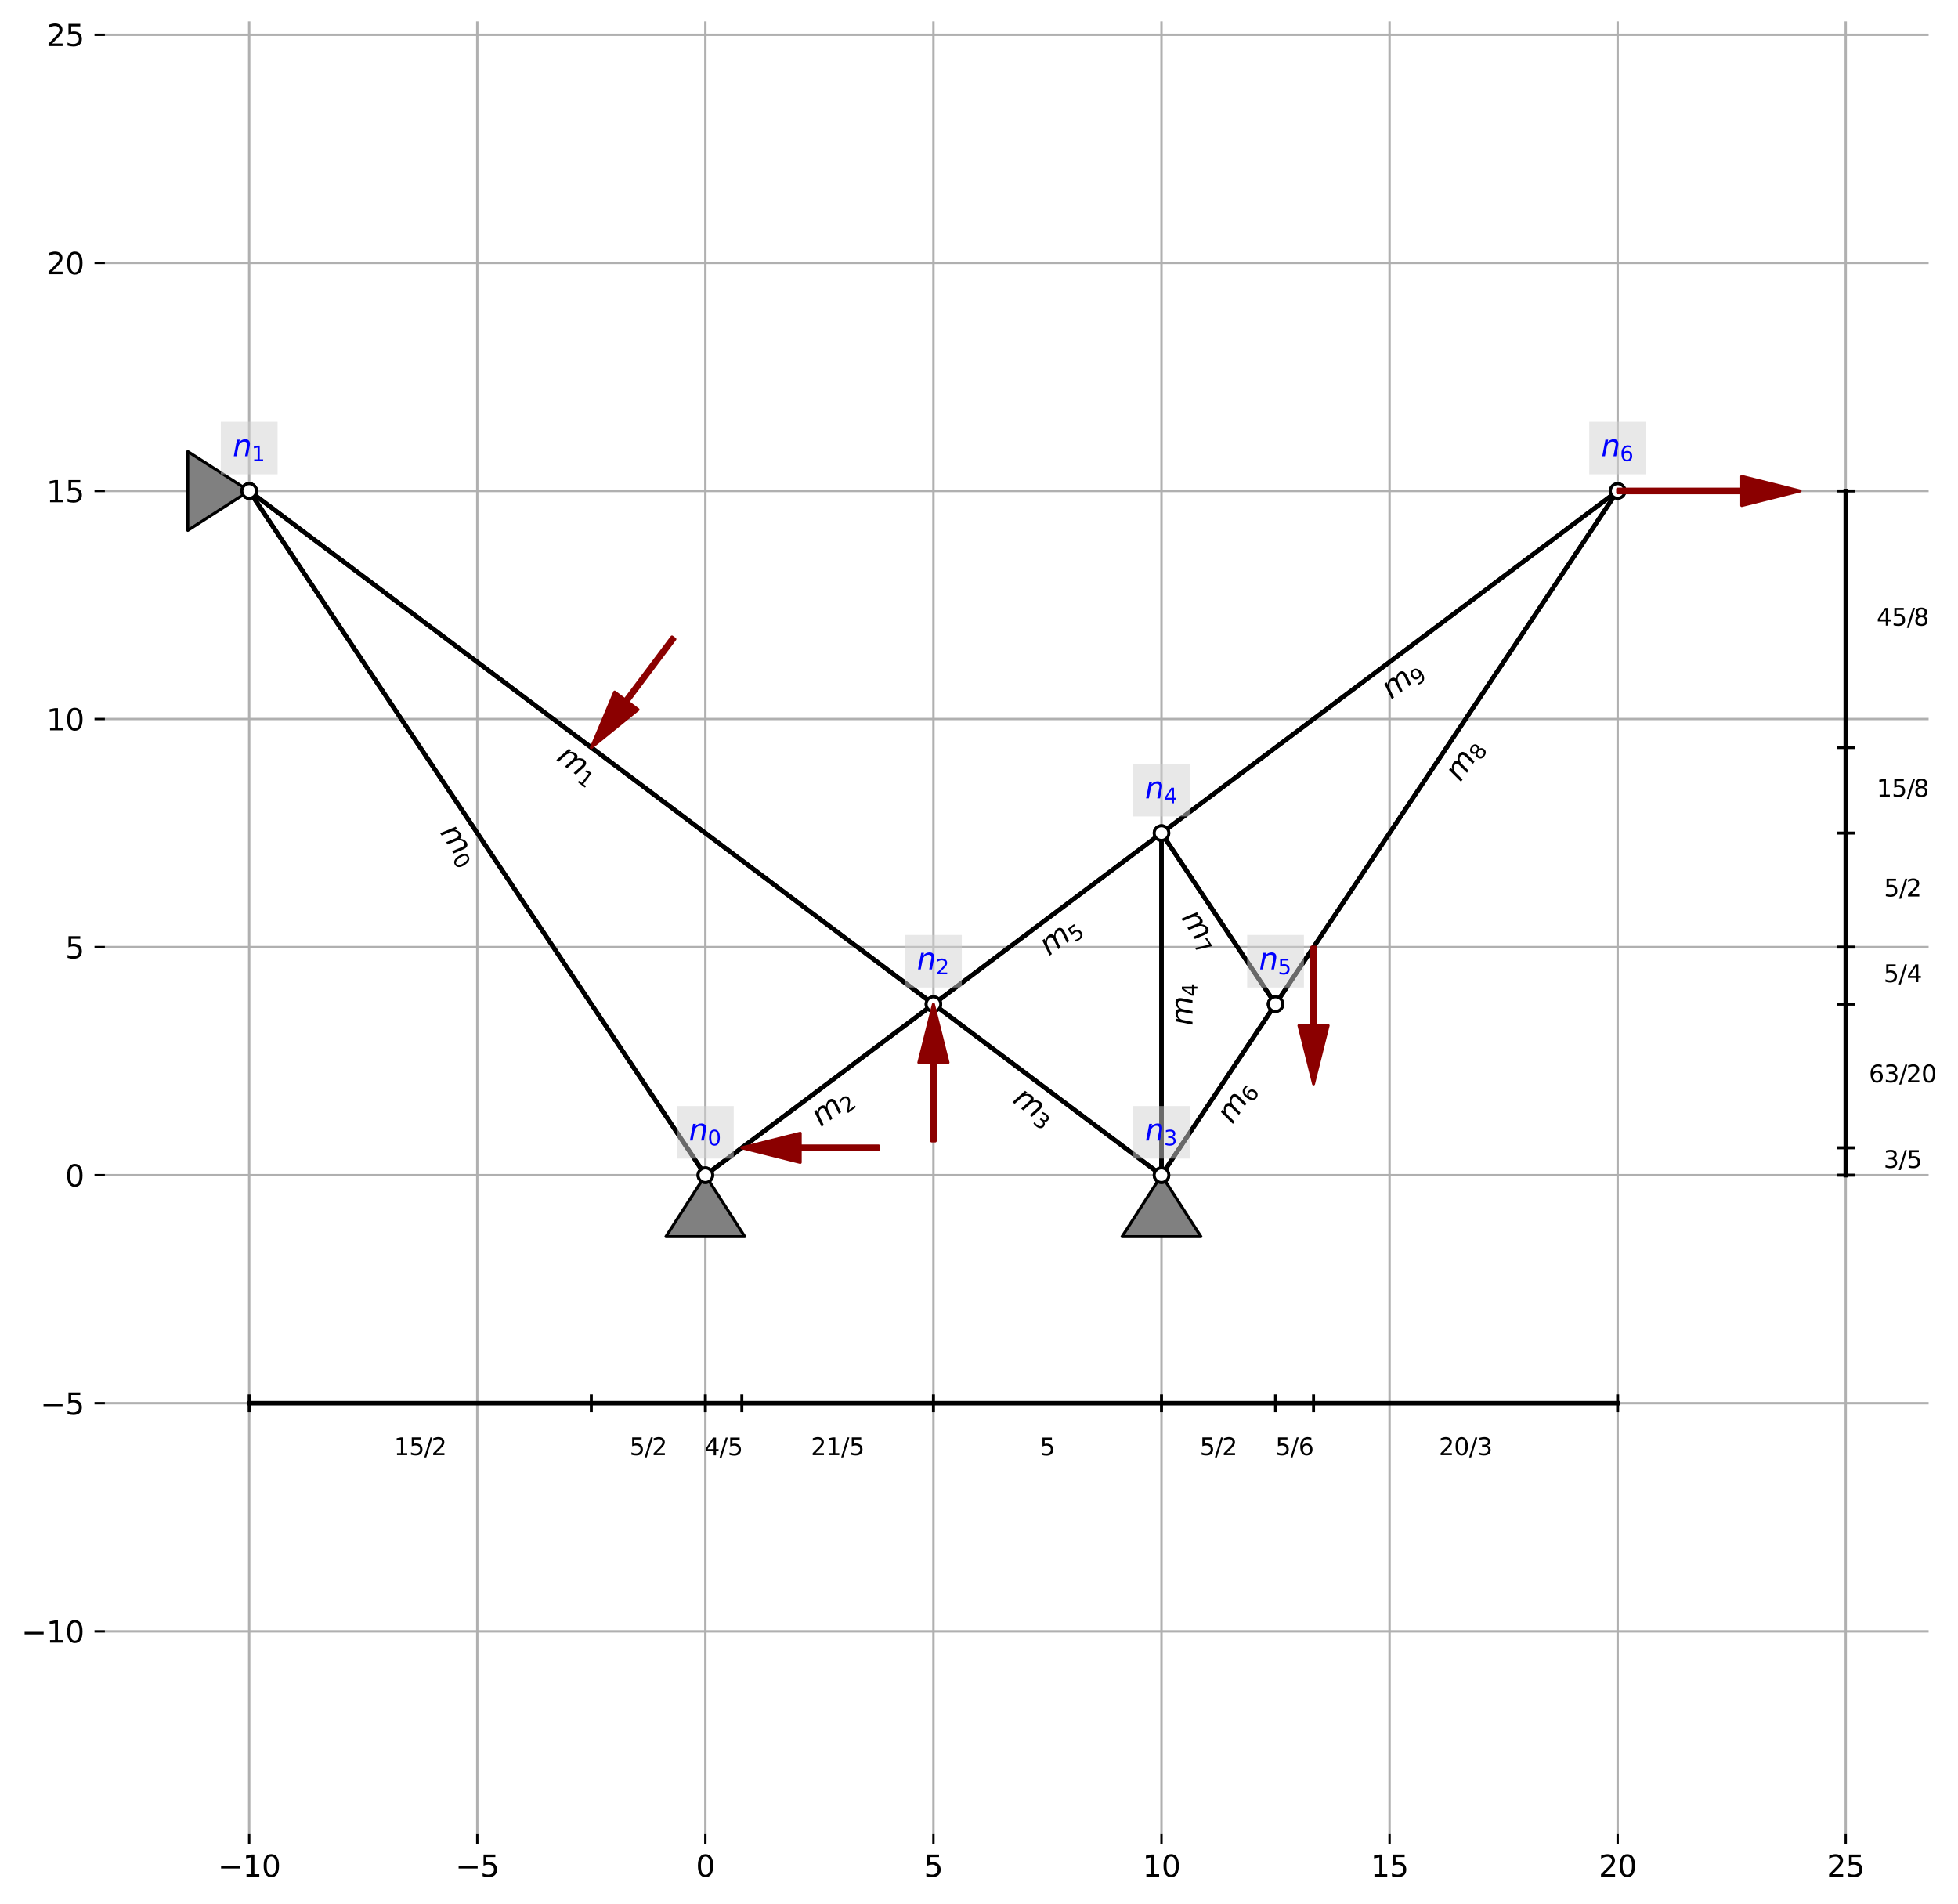 <?xml version="1.0" encoding="utf-8" standalone="no"?>
<!DOCTYPE svg PUBLIC "-//W3C//DTD SVG 1.1//EN"
  "http://www.w3.org/Graphics/SVG/1.1/DTD/svg11.dtd">
<svg xmlns:xlink="http://www.w3.org/1999/xlink" width="658.995pt" height="640.918pt" viewBox="0 0 658.995 640.918" xmlns="http://www.w3.org/2000/svg" version="1.1">
 <defs>
  <style type="text/css">*{stroke-linejoin: round; stroke-linecap: butt}</style>
 </defs>
 <g id="figure_1">
  <g id="patch_1">
   <path d="M 0 640.918 
L 658.995 640.918 
L 658.995 0 
L 0 0 
z
" style="fill: #ffffff"/>
  </g>
  <g id="axes_1">
   <g id="patch_2">
    <path d="M 35.305 617.04 
L 649.105 617.04 
L 649.105 7.2 
L 35.305 7.2 
z
" style="fill: #ffffff"/>
   </g>
   <g id="matplotlib.axis_1">
    <g id="xtick_1">
     <g id="line2d_1">
      <path d="M 83.874 617.04 
L 83.874 7.2 
" clip-path="url(#p351e987654)" style="fill: none; stroke: #b0b0b0; stroke-width: 0.8; stroke-linecap: square"/>
     </g>
     <g id="line2d_2">
      <defs>
       <path id="mb138970a0c" d="M 0 0 
L 0 3.5 
" style="stroke: #000000; stroke-width: 0.8"/>
      </defs>
      <g>
       <use xlink:href="#mb138970a0c" x="83.874" y="617.04" style="stroke: #000000; stroke-width: 0.8"/>
      </g>
     </g>
     <g id="text_1">
      <!-- −10 -->
      <g transform="translate(73.322 631.638) scale(0.1 -0.1)">
       <defs>
        <path id="DejaVuSans-2212" d="M 678 2272 
L 4684 2272 
L 4684 1741 
L 678 1741 
L 678 2272 
z
" transform="scale(0.016)"/>
        <path id="DejaVuSans-31" d="M 794 531 
L 1825 531 
L 1825 4091 
L 703 3866 
L 703 4441 
L 1819 4666 
L 2450 4666 
L 2450 531 
L 3481 531 
L 3481 0 
L 794 0 
L 794 531 
z
" transform="scale(0.016)"/>
        <path id="DejaVuSans-30" d="M 2034 4250 
Q 1547 4250 1301 3770 
Q 1056 3291 1056 2328 
Q 1056 1369 1301 889 
Q 1547 409 2034 409 
Q 2525 409 2770 889 
Q 3016 1369 3016 2328 
Q 3016 3291 2770 3770 
Q 2525 4250 2034 4250 
z
M 2034 4750 
Q 2819 4750 3233 4129 
Q 3647 3509 3647 2328 
Q 3647 1150 3233 529 
Q 2819 -91 2034 -91 
Q 1250 -91 836 529 
Q 422 1150 422 2328 
Q 422 3509 836 4129 
Q 1250 4750 2034 4750 
z
" transform="scale(0.016)"/>
       </defs>
       <use xlink:href="#DejaVuSans-2212"/>
       <use xlink:href="#DejaVuSans-31" x="83.789"/>
       <use xlink:href="#DejaVuSans-30" x="147.412"/>
      </g>
     </g>
    </g>
    <g id="xtick_2">
     <g id="line2d_3">
      <path d="M 160.636 617.04 
L 160.636 7.2 
" clip-path="url(#p351e987654)" style="fill: none; stroke: #b0b0b0; stroke-width: 0.8; stroke-linecap: square"/>
     </g>
     <g id="line2d_4">
      <g>
       <use xlink:href="#mb138970a0c" x="160.636" y="617.04" style="stroke: #000000; stroke-width: 0.8"/>
      </g>
     </g>
     <g id="text_2">
      <!-- −5 -->
      <g transform="translate(153.265 631.638) scale(0.1 -0.1)">
       <defs>
        <path id="DejaVuSans-35" d="M 691 4666 
L 3169 4666 
L 3169 4134 
L 1269 4134 
L 1269 2991 
Q 1406 3038 1543 3061 
Q 1681 3084 1819 3084 
Q 2600 3084 3056 2656 
Q 3513 2228 3513 1497 
Q 3513 744 3044 326 
Q 2575 -91 1722 -91 
Q 1428 -91 1123 -41 
Q 819 9 494 109 
L 494 744 
Q 775 591 1075 516 
Q 1375 441 1709 441 
Q 2250 441 2565 725 
Q 2881 1009 2881 1497 
Q 2881 1984 2565 2268 
Q 2250 2553 1709 2553 
Q 1456 2553 1204 2497 
Q 953 2441 691 2322 
L 691 4666 
z
" transform="scale(0.016)"/>
       </defs>
       <use xlink:href="#DejaVuSans-2212"/>
       <use xlink:href="#DejaVuSans-35" x="83.789"/>
      </g>
     </g>
    </g>
    <g id="xtick_3">
     <g id="line2d_5">
      <path d="M 237.397 617.04 
L 237.397 7.2 
" clip-path="url(#p351e987654)" style="fill: none; stroke: #b0b0b0; stroke-width: 0.8; stroke-linecap: square"/>
     </g>
     <g id="line2d_6">
      <g>
       <use xlink:href="#mb138970a0c" x="237.397" y="617.04" style="stroke: #000000; stroke-width: 0.8"/>
      </g>
     </g>
     <g id="text_3">
      <!-- 0 -->
      <g transform="translate(234.216 631.638) scale(0.1 -0.1)">
       <use xlink:href="#DejaVuSans-30"/>
      </g>
     </g>
    </g>
    <g id="xtick_4">
     <g id="line2d_7">
      <path d="M 314.159 617.04 
L 314.159 7.2 
" clip-path="url(#p351e987654)" style="fill: none; stroke: #b0b0b0; stroke-width: 0.8; stroke-linecap: square"/>
     </g>
     <g id="line2d_8">
      <g>
       <use xlink:href="#mb138970a0c" x="314.159" y="617.04" style="stroke: #000000; stroke-width: 0.8"/>
      </g>
     </g>
     <g id="text_4">
      <!-- 5 -->
      <g transform="translate(310.978 631.638) scale(0.1 -0.1)">
       <use xlink:href="#DejaVuSans-35"/>
      </g>
     </g>
    </g>
    <g id="xtick_5">
     <g id="line2d_9">
      <path d="M 390.92 617.04 
L 390.92 7.2 
" clip-path="url(#p351e987654)" style="fill: none; stroke: #b0b0b0; stroke-width: 0.8; stroke-linecap: square"/>
     </g>
     <g id="line2d_10">
      <g>
       <use xlink:href="#mb138970a0c" x="390.92" y="617.04" style="stroke: #000000; stroke-width: 0.8"/>
      </g>
     </g>
     <g id="text_5">
      <!-- 10 -->
      <g transform="translate(384.558 631.638) scale(0.1 -0.1)">
       <use xlink:href="#DejaVuSans-31"/>
       <use xlink:href="#DejaVuSans-30" x="63.623"/>
      </g>
     </g>
    </g>
    <g id="xtick_6">
     <g id="line2d_11">
      <path d="M 467.682 617.04 
L 467.682 7.2 
" clip-path="url(#p351e987654)" style="fill: none; stroke: #b0b0b0; stroke-width: 0.8; stroke-linecap: square"/>
     </g>
     <g id="line2d_12">
      <g>
       <use xlink:href="#mb138970a0c" x="467.682" y="617.04" style="stroke: #000000; stroke-width: 0.8"/>
      </g>
     </g>
     <g id="text_6">
      <!-- 15 -->
      <g transform="translate(461.319 631.638) scale(0.1 -0.1)">
       <use xlink:href="#DejaVuSans-31"/>
       <use xlink:href="#DejaVuSans-35" x="63.623"/>
      </g>
     </g>
    </g>
    <g id="xtick_7">
     <g id="line2d_13">
      <path d="M 544.443 617.04 
L 544.443 7.2 
" clip-path="url(#p351e987654)" style="fill: none; stroke: #b0b0b0; stroke-width: 0.8; stroke-linecap: square"/>
     </g>
     <g id="line2d_14">
      <g>
       <use xlink:href="#mb138970a0c" x="544.443" y="617.04" style="stroke: #000000; stroke-width: 0.8"/>
      </g>
     </g>
     <g id="text_7">
      <!-- 20 -->
      <g transform="translate(538.081 631.638) scale(0.1 -0.1)">
       <defs>
        <path id="DejaVuSans-32" d="M 1228 531 
L 3431 531 
L 3431 0 
L 469 0 
L 469 531 
Q 828 903 1448 1529 
Q 2069 2156 2228 2338 
Q 2531 2678 2651 2914 
Q 2772 3150 2772 3378 
Q 2772 3750 2511 3984 
Q 2250 4219 1831 4219 
Q 1534 4219 1204 4116 
Q 875 4013 500 3803 
L 500 4441 
Q 881 4594 1212 4672 
Q 1544 4750 1819 4750 
Q 2544 4750 2975 4387 
Q 3406 4025 3406 3419 
Q 3406 3131 3298 2873 
Q 3191 2616 2906 2266 
Q 2828 2175 2409 1742 
Q 1991 1309 1228 531 
z
" transform="scale(0.016)"/>
       </defs>
       <use xlink:href="#DejaVuSans-32"/>
       <use xlink:href="#DejaVuSans-30" x="63.623"/>
      </g>
     </g>
    </g>
    <g id="xtick_8">
     <g id="line2d_15">
      <path d="M 621.205 617.04 
L 621.205 7.2 
" clip-path="url(#p351e987654)" style="fill: none; stroke: #b0b0b0; stroke-width: 0.8; stroke-linecap: square"/>
     </g>
     <g id="line2d_16">
      <g>
       <use xlink:href="#mb138970a0c" x="621.205" y="617.04" style="stroke: #000000; stroke-width: 0.8"/>
      </g>
     </g>
     <g id="text_8">
      <!-- 25 -->
      <g transform="translate(614.842 631.638) scale(0.1 -0.1)">
       <use xlink:href="#DejaVuSans-32"/>
       <use xlink:href="#DejaVuSans-35" x="63.623"/>
      </g>
     </g>
    </g>
   </g>
   <g id="matplotlib.axis_2">
    <g id="ytick_1">
     <g id="line2d_17">
      <path d="M 35.305 549.04 
L 649.105 549.04 
" clip-path="url(#p351e987654)" style="fill: none; stroke: #b0b0b0; stroke-width: 0.8; stroke-linecap: square"/>
     </g>
     <g id="line2d_18">
      <defs>
       <path id="m7ab956b15b" d="M 0 0 
L -3.5 0 
" style="stroke: #000000; stroke-width: 0.8"/>
      </defs>
      <g>
       <use xlink:href="#m7ab956b15b" x="35.305" y="549.04" style="stroke: #000000; stroke-width: 0.8"/>
      </g>
     </g>
     <g id="text_9">
      <!-- −10 -->
      <g transform="translate(7.2 552.84) scale(0.1 -0.1)">
       <use xlink:href="#DejaVuSans-2212"/>
       <use xlink:href="#DejaVuSans-31" x="83.789"/>
       <use xlink:href="#DejaVuSans-30" x="147.412"/>
      </g>
     </g>
    </g>
    <g id="ytick_2">
     <g id="line2d_19">
      <path d="M 35.305 472.279 
L 649.105 472.279 
" clip-path="url(#p351e987654)" style="fill: none; stroke: #b0b0b0; stroke-width: 0.8; stroke-linecap: square"/>
     </g>
     <g id="line2d_20">
      <g>
       <use xlink:href="#m7ab956b15b" x="35.305" y="472.279" style="stroke: #000000; stroke-width: 0.8"/>
      </g>
     </g>
     <g id="text_10">
      <!-- −5 -->
      <g transform="translate(13.562 476.078) scale(0.1 -0.1)">
       <use xlink:href="#DejaVuSans-2212"/>
       <use xlink:href="#DejaVuSans-35" x="83.789"/>
      </g>
     </g>
    </g>
    <g id="ytick_3">
     <g id="line2d_21">
      <path d="M 35.305 395.517 
L 649.105 395.517 
" clip-path="url(#p351e987654)" style="fill: none; stroke: #b0b0b0; stroke-width: 0.8; stroke-linecap: square"/>
     </g>
     <g id="line2d_22">
      <g>
       <use xlink:href="#m7ab956b15b" x="35.305" y="395.517" style="stroke: #000000; stroke-width: 0.8"/>
      </g>
     </g>
     <g id="text_11">
      <!-- 0 -->
      <g transform="translate(21.942 399.317) scale(0.1 -0.1)">
       <use xlink:href="#DejaVuSans-30"/>
      </g>
     </g>
    </g>
    <g id="ytick_4">
     <g id="line2d_23">
      <path d="M 35.305 318.756 
L 649.105 318.756 
" clip-path="url(#p351e987654)" style="fill: none; stroke: #b0b0b0; stroke-width: 0.8; stroke-linecap: square"/>
     </g>
     <g id="line2d_24">
      <g>
       <use xlink:href="#m7ab956b15b" x="35.305" y="318.756" style="stroke: #000000; stroke-width: 0.8"/>
      </g>
     </g>
     <g id="text_12">
      <!-- 5 -->
      <g transform="translate(21.942 322.555) scale(0.1 -0.1)">
       <use xlink:href="#DejaVuSans-35"/>
      </g>
     </g>
    </g>
    <g id="ytick_5">
     <g id="line2d_25">
      <path d="M 35.305 241.994 
L 649.105 241.994 
" clip-path="url(#p351e987654)" style="fill: none; stroke: #b0b0b0; stroke-width: 0.8; stroke-linecap: square"/>
     </g>
     <g id="line2d_26">
      <g>
       <use xlink:href="#m7ab956b15b" x="35.305" y="241.994" style="stroke: #000000; stroke-width: 0.8"/>
      </g>
     </g>
     <g id="text_13">
      <!-- 10 -->
      <g transform="translate(15.58 245.794) scale(0.1 -0.1)">
       <use xlink:href="#DejaVuSans-31"/>
       <use xlink:href="#DejaVuSans-30" x="63.623"/>
      </g>
     </g>
    </g>
    <g id="ytick_6">
     <g id="line2d_27">
      <path d="M 35.305 165.233 
L 649.105 165.233 
" clip-path="url(#p351e987654)" style="fill: none; stroke: #b0b0b0; stroke-width: 0.8; stroke-linecap: square"/>
     </g>
     <g id="line2d_28">
      <g>
       <use xlink:href="#m7ab956b15b" x="35.305" y="165.233" style="stroke: #000000; stroke-width: 0.8"/>
      </g>
     </g>
     <g id="text_14">
      <!-- 15 -->
      <g transform="translate(15.58 169.032) scale(0.1 -0.1)">
       <use xlink:href="#DejaVuSans-31"/>
       <use xlink:href="#DejaVuSans-35" x="63.623"/>
      </g>
     </g>
    </g>
    <g id="ytick_7">
     <g id="line2d_29">
      <path d="M 35.305 88.471 
L 649.105 88.471 
" clip-path="url(#p351e987654)" style="fill: none; stroke: #b0b0b0; stroke-width: 0.8; stroke-linecap: square"/>
     </g>
     <g id="line2d_30">
      <g>
       <use xlink:href="#m7ab956b15b" x="35.305" y="88.471" style="stroke: #000000; stroke-width: 0.8"/>
      </g>
     </g>
     <g id="text_15">
      <!-- 20 -->
      <g transform="translate(15.58 92.271) scale(0.1 -0.1)">
       <use xlink:href="#DejaVuSans-32"/>
       <use xlink:href="#DejaVuSans-30" x="63.623"/>
      </g>
     </g>
    </g>
    <g id="ytick_8">
     <g id="line2d_31">
      <path d="M 35.305 11.71 
L 649.105 11.71 
" clip-path="url(#p351e987654)" style="fill: none; stroke: #b0b0b0; stroke-width: 0.8; stroke-linecap: square"/>
     </g>
     <g id="line2d_32">
      <g>
       <use xlink:href="#m7ab956b15b" x="35.305" y="11.71" style="stroke: #000000; stroke-width: 0.8"/>
      </g>
     </g>
     <g id="text_16">
      <!-- 25 -->
      <g transform="translate(15.58 15.509) scale(0.1 -0.1)">
       <use xlink:href="#DejaVuSans-32"/>
       <use xlink:href="#DejaVuSans-35" x="63.623"/>
      </g>
     </g>
    </g>
   </g>
   <g id="line2d_33">
    <path d="M 237.397 395.517 
L 83.874 165.233 
" clip-path="url(#p351e987654)" style="fill: none; stroke: #000000; stroke-width: 1.5; stroke-linecap: square"/>
   </g>
   <g id="line2d_34">
    <path d="M 83.874 165.233 
L 314.159 337.946 
" clip-path="url(#p351e987654)" style="fill: none; stroke: #000000; stroke-width: 1.5; stroke-linecap: square"/>
   </g>
   <g id="line2d_35">
    <path d="M 237.397 395.517 
L 314.159 337.946 
" clip-path="url(#p351e987654)" style="fill: none; stroke: #000000; stroke-width: 1.5; stroke-linecap: square"/>
   </g>
   <g id="line2d_36">
    <path d="M 390.92 395.517 
L 314.159 337.946 
" clip-path="url(#p351e987654)" style="fill: none; stroke: #000000; stroke-width: 1.5; stroke-linecap: square"/>
   </g>
   <g id="line2d_37">
    <path d="M 390.92 395.517 
L 390.92 280.375 
" clip-path="url(#p351e987654)" style="fill: none; stroke: #000000; stroke-width: 1.5; stroke-linecap: square"/>
   </g>
   <g id="line2d_38">
    <path d="M 390.92 280.375 
L 314.159 337.946 
" clip-path="url(#p351e987654)" style="fill: none; stroke: #000000; stroke-width: 1.5; stroke-linecap: square"/>
   </g>
   <g id="line2d_39">
    <path d="M 390.92 395.517 
L 429.301 337.946 
" clip-path="url(#p351e987654)" style="fill: none; stroke: #000000; stroke-width: 1.5; stroke-linecap: square"/>
   </g>
   <g id="line2d_40">
    <path d="M 429.301 337.946 
L 390.92 280.375 
" clip-path="url(#p351e987654)" style="fill: none; stroke: #000000; stroke-width: 1.5; stroke-linecap: square"/>
   </g>
   <g id="line2d_41">
    <path d="M 429.301 337.946 
L 544.443 165.233 
" clip-path="url(#p351e987654)" style="fill: none; stroke: #000000; stroke-width: 1.5; stroke-linecap: square"/>
   </g>
   <g id="line2d_42">
    <path d="M 544.443 165.233 
L 390.92 280.375 
" clip-path="url(#p351e987654)" style="fill: none; stroke: #000000; stroke-width: 1.5; stroke-linecap: square"/>
   </g>
   <g id="line2d_43">
    <path d="M 237.397 395.517 
L 83.874 165.233 
" clip-path="url(#p351e987654)" style="fill: none; stroke: #000000; stroke-width: 1.5; stroke-linecap: square"/>
   </g>
   <g id="line2d_44">
    <path d="M 83.874 165.233 
L 314.159 337.946 
" clip-path="url(#p351e987654)" style="fill: none; stroke: #000000; stroke-width: 1.5; stroke-linecap: square"/>
   </g>
   <g id="line2d_45">
    <path d="M 237.397 395.517 
L 314.159 337.946 
" clip-path="url(#p351e987654)" style="fill: none; stroke: #000000; stroke-width: 1.5; stroke-linecap: square"/>
   </g>
   <g id="line2d_46">
    <path d="M 390.92 395.517 
L 314.159 337.946 
" clip-path="url(#p351e987654)" style="fill: none; stroke: #000000; stroke-width: 1.5; stroke-linecap: square"/>
   </g>
   <g id="line2d_47">
    <path d="M 390.92 395.517 
L 390.92 280.375 
" clip-path="url(#p351e987654)" style="fill: none; stroke: #000000; stroke-width: 1.5; stroke-linecap: square"/>
   </g>
   <g id="line2d_48">
    <path d="M 390.92 280.375 
L 314.159 337.946 
" clip-path="url(#p351e987654)" style="fill: none; stroke: #000000; stroke-width: 1.5; stroke-linecap: square"/>
   </g>
   <g id="line2d_49">
    <path d="M 390.92 395.517 
L 429.301 337.946 
" clip-path="url(#p351e987654)" style="fill: none; stroke: #000000; stroke-width: 1.5; stroke-linecap: square"/>
   </g>
   <g id="line2d_50">
    <path d="M 429.301 337.946 
L 390.92 280.375 
" clip-path="url(#p351e987654)" style="fill: none; stroke: #000000; stroke-width: 1.5; stroke-linecap: square"/>
   </g>
   <g id="line2d_51">
    <path d="M 429.301 337.946 
L 544.443 165.233 
" clip-path="url(#p351e987654)" style="fill: none; stroke: #000000; stroke-width: 1.5; stroke-linecap: square"/>
   </g>
   <g id="line2d_52">
    <path d="M 544.443 165.233 
L 390.92 280.375 
" clip-path="url(#p351e987654)" style="fill: none; stroke: #000000; stroke-width: 1.5; stroke-linecap: square"/>
   </g>
   <g id="line2d_53">
    <path d="M 83.874 472.279 
L 199.017 472.279 
L 237.397 472.279 
L 249.679 472.279 
L 314.159 472.279 
L 390.92 472.279 
L 429.301 472.279 
L 442.095 472.279 
L 544.443 472.279 
" clip-path="url(#p351e987654)" style="fill: none; stroke: #000000; stroke-width: 1.5; stroke-linecap: square"/>
    <defs>
     <path id="m895815f4cd" d="M 0 3 
L 0 -3 
" style="stroke: #000000"/>
    </defs>
    <g clip-path="url(#p351e987654)">
     <use xlink:href="#m895815f4cd" x="83.874" y="472.279" style="stroke: #000000"/>
     <use xlink:href="#m895815f4cd" x="199.017" y="472.279" style="stroke: #000000"/>
     <use xlink:href="#m895815f4cd" x="237.397" y="472.279" style="stroke: #000000"/>
     <use xlink:href="#m895815f4cd" x="249.679" y="472.279" style="stroke: #000000"/>
     <use xlink:href="#m895815f4cd" x="314.159" y="472.279" style="stroke: #000000"/>
     <use xlink:href="#m895815f4cd" x="390.92" y="472.279" style="stroke: #000000"/>
     <use xlink:href="#m895815f4cd" x="429.301" y="472.279" style="stroke: #000000"/>
     <use xlink:href="#m895815f4cd" x="442.095" y="472.279" style="stroke: #000000"/>
     <use xlink:href="#m895815f4cd" x="544.443" y="472.279" style="stroke: #000000"/>
    </g>
   </g>
   <g id="line2d_54">
    <path d="M 621.205 395.517 
L 621.205 386.306 
L 621.205 337.946 
L 621.205 318.756 
L 621.205 280.375 
L 621.205 251.59 
L 621.205 165.233 
" clip-path="url(#p351e987654)" style="fill: none; stroke: #000000; stroke-width: 1.5; stroke-linecap: square"/>
    <defs>
     <path id="m72a07ce303" d="M 3 0 
L -3 -0 
" style="stroke: #000000"/>
    </defs>
    <g clip-path="url(#p351e987654)">
     <use xlink:href="#m72a07ce303" x="621.205" y="395.517" style="stroke: #000000"/>
     <use xlink:href="#m72a07ce303" x="621.205" y="386.306" style="stroke: #000000"/>
     <use xlink:href="#m72a07ce303" x="621.205" y="337.946" style="stroke: #000000"/>
     <use xlink:href="#m72a07ce303" x="621.205" y="318.756" style="stroke: #000000"/>
     <use xlink:href="#m72a07ce303" x="621.205" y="280.375" style="stroke: #000000"/>
     <use xlink:href="#m72a07ce303" x="621.205" y="251.59" style="stroke: #000000"/>
     <use xlink:href="#m72a07ce303" x="621.205" y="165.233" style="stroke: #000000"/>
    </g>
   </g>
   <g id="text_17">
    <!-- $m_0$ -->
    <g transform="translate(147.931 280.131) rotate(-303.69) scale(0.1 -0.1)">
     <defs>
      <path id="DejaVuSans-Oblique-6d" d="M 5747 2113 
L 5338 0 
L 4763 0 
L 5166 2094 
Q 5191 2228 5203 2325 
Q 5216 2422 5216 2491 
Q 5216 2772 5059 2928 
Q 4903 3084 4622 3084 
Q 4203 3084 3875 2770 
Q 3547 2456 3450 1953 
L 3066 0 
L 2491 0 
L 2900 2094 
Q 2925 2209 2937 2307 
Q 2950 2406 2950 2484 
Q 2950 2769 2794 2926 
Q 2638 3084 2363 3084 
Q 1938 3084 1609 2770 
Q 1281 2456 1184 1953 
L 800 0 
L 225 0 
L 909 3500 
L 1484 3500 
L 1375 2956 
Q 1609 3263 1923 3423 
Q 2238 3584 2597 3584 
Q 2978 3584 3223 3384 
Q 3469 3184 3519 2828 
Q 3781 3197 4126 3390 
Q 4472 3584 4856 3584 
Q 5306 3584 5551 3325 
Q 5797 3066 5797 2591 
Q 5797 2488 5784 2364 
Q 5772 2241 5747 2113 
z
" transform="scale(0.016)"/>
     </defs>
     <use xlink:href="#DejaVuSans-Oblique-6d"/>
     <use xlink:href="#DejaVuSans-30" transform="translate(97.412 -16.406) scale(0.7)"/>
    </g>
   </g>
   <g id="text_18">
    <!-- $m_1$ -->
    <g transform="translate(186.955 255.588) rotate(-323.13) scale(0.1 -0.1)">
     <use xlink:href="#DejaVuSans-Oblique-6d"/>
     <use xlink:href="#DejaVuSans-31" transform="translate(97.412 -16.406) scale(0.7)"/>
    </g>
   </g>
   <g id="text_19">
    <!-- $m_2$ -->
    <g transform="translate(276.239 379.43) rotate(-36.87) scale(0.1 -0.1)">
     <use xlink:href="#DejaVuSans-Oblique-6d"/>
     <use xlink:href="#DejaVuSans-32" transform="translate(97.412 -16.406) scale(0.7)"/>
    </g>
   </g>
   <g id="text_20">
    <!-- $m_3$ -->
    <g transform="translate(340.478 370.73) rotate(-323.13) scale(0.1 -0.1)">
     <defs>
      <path id="DejaVuSans-33" d="M 2597 2516 
Q 3050 2419 3304 2112 
Q 3559 1806 3559 1356 
Q 3559 666 3084 287 
Q 2609 -91 1734 -91 
Q 1441 -91 1130 -33 
Q 819 25 488 141 
L 488 750 
Q 750 597 1062 519 
Q 1375 441 1716 441 
Q 2309 441 2620 675 
Q 2931 909 2931 1356 
Q 2931 1769 2642 2001 
Q 2353 2234 1838 2234 
L 1294 2234 
L 1294 2753 
L 1863 2753 
Q 2328 2753 2575 2939 
Q 2822 3125 2822 3475 
Q 2822 3834 2567 4026 
Q 2313 4219 1838 4219 
Q 1578 4219 1281 4162 
Q 984 4106 628 3988 
L 628 4550 
Q 988 4650 1302 4700 
Q 1616 4750 1894 4750 
Q 2613 4750 3031 4423 
Q 3450 4097 3450 3541 
Q 3450 3153 3228 2886 
Q 3006 2619 2597 2516 
z
" transform="scale(0.016)"/>
     </defs>
     <use xlink:href="#DejaVuSans-Oblique-6d"/>
     <use xlink:href="#DejaVuSans-33" transform="translate(97.412 -16.406) scale(0.7)"/>
    </g>
   </g>
   <g id="text_21">
    <!-- $m_4$ -->
    <g transform="translate(401.356 345.196) rotate(-90) scale(0.1 -0.1)">
     <defs>
      <path id="DejaVuSans-34" d="M 2419 4116 
L 825 1625 
L 2419 1625 
L 2419 4116 
z
M 2253 4666 
L 3047 4666 
L 3047 1625 
L 3713 1625 
L 3713 1100 
L 3047 1100 
L 3047 0 
L 2419 0 
L 2419 1100 
L 313 1100 
L 313 1709 
L 2253 4666 
z
" transform="scale(0.016)"/>
     </defs>
     <use xlink:href="#DejaVuSans-Oblique-6d"/>
     <use xlink:href="#DejaVuSans-34" transform="translate(97.412 -16.406) scale(0.7)"/>
    </g>
   </g>
   <g id="text_22">
    <!-- $m_5$ -->
    <g transform="translate(353.001 321.859) rotate(-36.87) scale(0.1 -0.1)">
     <use xlink:href="#DejaVuSans-Oblique-6d"/>
     <use xlink:href="#DejaVuSans-35" transform="translate(97.412 -16.406) scale(0.7)"/>
    </g>
   </g>
   <g id="text_23">
    <!-- $m_6$ -->
    <g transform="translate(414.772 378.553) rotate(-56.31) scale(0.1 -0.1)">
     <defs>
      <path id="DejaVuSans-36" d="M 2113 2584 
Q 1688 2584 1439 2293 
Q 1191 2003 1191 1497 
Q 1191 994 1439 701 
Q 1688 409 2113 409 
Q 2538 409 2786 701 
Q 3034 994 3034 1497 
Q 3034 2003 2786 2293 
Q 2538 2584 2113 2584 
z
M 3366 4563 
L 3366 3988 
Q 3128 4100 2886 4159 
Q 2644 4219 2406 4219 
Q 1781 4219 1451 3797 
Q 1122 3375 1075 2522 
Q 1259 2794 1537 2939 
Q 1816 3084 2150 3084 
Q 2853 3084 3261 2657 
Q 3669 2231 3669 1497 
Q 3669 778 3244 343 
Q 2819 -91 2113 -91 
Q 1303 -91 875 529 
Q 447 1150 447 2328 
Q 447 3434 972 4092 
Q 1497 4750 2381 4750 
Q 2619 4750 2861 4703 
Q 3103 4656 3366 4563 
z
" transform="scale(0.016)"/>
     </defs>
     <use xlink:href="#DejaVuSans-Oblique-6d"/>
     <use xlink:href="#DejaVuSans-36" transform="translate(97.412 -16.406) scale(0.7)"/>
    </g>
   </g>
   <g id="text_24">
    <!-- $m_7$ -->
    <g transform="translate(397.406 308.917) rotate(-303.69) scale(0.1 -0.1)">
     <defs>
      <path id="DejaVuSans-37" d="M 525 4666 
L 3525 4666 
L 3525 4397 
L 1831 0 
L 1172 0 
L 2766 4134 
L 525 4134 
L 525 4666 
z
" transform="scale(0.016)"/>
     </defs>
     <use xlink:href="#DejaVuSans-Oblique-6d"/>
     <use xlink:href="#DejaVuSans-37" transform="translate(97.412 -16.406) scale(0.7)"/>
    </g>
   </g>
   <g id="text_25">
    <!-- $m_8$ -->
    <g transform="translate(491.533 263.411) rotate(-56.31) scale(0.1 -0.1)">
     <defs>
      <path id="DejaVuSans-38" d="M 2034 2216 
Q 1584 2216 1326 1975 
Q 1069 1734 1069 1313 
Q 1069 891 1326 650 
Q 1584 409 2034 409 
Q 2484 409 2743 651 
Q 3003 894 3003 1313 
Q 3003 1734 2745 1975 
Q 2488 2216 2034 2216 
z
M 1403 2484 
Q 997 2584 770 2862 
Q 544 3141 544 3541 
Q 544 4100 942 4425 
Q 1341 4750 2034 4750 
Q 2731 4750 3128 4425 
Q 3525 4100 3525 3541 
Q 3525 3141 3298 2862 
Q 3072 2584 2669 2484 
Q 3125 2378 3379 2068 
Q 3634 1759 3634 1313 
Q 3634 634 3220 271 
Q 2806 -91 2034 -91 
Q 1263 -91 848 271 
Q 434 634 434 1313 
Q 434 1759 690 2068 
Q 947 2378 1403 2484 
z
M 1172 3481 
Q 1172 3119 1398 2916 
Q 1625 2713 2034 2713 
Q 2441 2713 2670 2916 
Q 2900 3119 2900 3481 
Q 2900 3844 2670 4047 
Q 2441 4250 2034 4250 
Q 1625 4250 1398 4047 
Q 1172 3844 1172 3481 
z
" transform="scale(0.016)"/>
     </defs>
     <use xlink:href="#DejaVuSans-Oblique-6d"/>
     <use xlink:href="#DejaVuSans-38" transform="translate(97.412 -16.406) scale(0.7)"/>
    </g>
   </g>
   <g id="text_26">
    <!-- $m_9$ -->
    <g transform="translate(468.143 235.502) rotate(-36.87) scale(0.1 -0.1)">
     <defs>
      <path id="DejaVuSans-39" d="M 703 97 
L 703 672 
Q 941 559 1184 500 
Q 1428 441 1663 441 
Q 2288 441 2617 861 
Q 2947 1281 2994 2138 
Q 2813 1869 2534 1725 
Q 2256 1581 1919 1581 
Q 1219 1581 811 2004 
Q 403 2428 403 3163 
Q 403 3881 828 4315 
Q 1253 4750 1959 4750 
Q 2769 4750 3195 4129 
Q 3622 3509 3622 2328 
Q 3622 1225 3098 567 
Q 2575 -91 1691 -91 
Q 1453 -91 1209 -44 
Q 966 3 703 97 
z
M 1959 2075 
Q 2384 2075 2632 2365 
Q 2881 2656 2881 3163 
Q 2881 3666 2632 3958 
Q 2384 4250 1959 4250 
Q 1534 4250 1286 3958 
Q 1038 3666 1038 3163 
Q 1038 2656 1286 2365 
Q 1534 2075 1959 2075 
z
" transform="scale(0.016)"/>
     </defs>
     <use xlink:href="#DejaVuSans-Oblique-6d"/>
     <use xlink:href="#DejaVuSans-39" transform="translate(97.412 -16.406) scale(0.7)"/>
    </g>
   </g>
   <g id="text_27">
    <!-- $15/2$ -->
    <g transform="translate(132.605 489.805) scale(0.08 -0.08)">
     <defs>
      <path id="DejaVuSans-2f" d="M 1625 4666 
L 2156 4666 
L 531 -594 
L 0 -594 
L 1625 4666 
z
" transform="scale(0.016)"/>
     </defs>
     <use xlink:href="#DejaVuSans-31" transform="translate(0 0.781)"/>
     <use xlink:href="#DejaVuSans-35" transform="translate(63.623 0.781)"/>
     <use xlink:href="#DejaVuSans-2f" transform="translate(127.246 0.781)"/>
     <use xlink:href="#DejaVuSans-32" transform="translate(157.312 0.781)"/>
    </g>
   </g>
   <g id="text_28">
    <!-- $5/2$ -->
    <g transform="translate(211.887 489.805) scale(0.08 -0.08)">
     <use xlink:href="#DejaVuSans-35" transform="translate(0 0.781)"/>
     <use xlink:href="#DejaVuSans-2f" transform="translate(63.623 0.781)"/>
     <use xlink:href="#DejaVuSans-32" transform="translate(93.689 0.781)"/>
    </g>
   </g>
   <g id="text_29">
    <!-- $4/5$ -->
    <g transform="translate(237.098 489.805) scale(0.08 -0.08)">
     <use xlink:href="#DejaVuSans-34" transform="translate(0 0.094)"/>
     <use xlink:href="#DejaVuSans-2f" transform="translate(63.623 0.094)"/>
     <use xlink:href="#DejaVuSans-35" transform="translate(97.314 0.094)"/>
    </g>
   </g>
   <g id="text_30">
    <!-- $21/5$ -->
    <g transform="translate(272.919 489.805) scale(0.08 -0.08)">
     <use xlink:href="#DejaVuSans-32" transform="translate(0 0.781)"/>
     <use xlink:href="#DejaVuSans-31" transform="translate(63.623 0.781)"/>
     <use xlink:href="#DejaVuSans-2f" transform="translate(127.246 0.781)"/>
     <use xlink:href="#DejaVuSans-35" transform="translate(160.938 0.781)"/>
    </g>
   </g>
   <g id="text_31">
    <!-- $5$ -->
    <g transform="translate(349.979 489.805) scale(0.08 -0.08)">
     <use xlink:href="#DejaVuSans-35" transform="translate(0 0.094)"/>
    </g>
   </g>
   <g id="text_32">
    <!-- $5/2$ -->
    <g transform="translate(403.791 489.805) scale(0.08 -0.08)">
     <use xlink:href="#DejaVuSans-35" transform="translate(0 0.781)"/>
     <use xlink:href="#DejaVuSans-2f" transform="translate(63.623 0.781)"/>
     <use xlink:href="#DejaVuSans-32" transform="translate(93.689 0.781)"/>
    </g>
   </g>
   <g id="text_33">
    <!-- $5/6$ -->
    <g transform="translate(429.258 489.805) scale(0.08 -0.08)">
     <use xlink:href="#DejaVuSans-35" transform="translate(0 0.781)"/>
     <use xlink:href="#DejaVuSans-2f" transform="translate(63.623 0.781)"/>
     <use xlink:href="#DejaVuSans-36" transform="translate(97.314 0.781)"/>
    </g>
   </g>
   <g id="text_34">
    <!-- $20/3$ -->
    <g transform="translate(484.269 489.805) scale(0.08 -0.08)">
     <use xlink:href="#DejaVuSans-32" transform="translate(0 0.781)"/>
     <use xlink:href="#DejaVuSans-30" transform="translate(63.623 0.781)"/>
     <use xlink:href="#DejaVuSans-2f" transform="translate(127.246 0.781)"/>
     <use xlink:href="#DejaVuSans-33" transform="translate(160.938 0.781)"/>
    </g>
   </g>
   <g id="text_35">
    <!-- $3/5$ -->
    <g transform="translate(633.955 393.119) scale(0.08 -0.08)">
     <use xlink:href="#DejaVuSans-33" transform="translate(0 0.781)"/>
     <use xlink:href="#DejaVuSans-2f" transform="translate(63.623 0.781)"/>
     <use xlink:href="#DejaVuSans-35" transform="translate(97.314 0.781)"/>
    </g>
   </g>
   <g id="text_36">
    <!-- $63/20$ -->
    <g transform="translate(628.995 364.334) scale(0.08 -0.08)">
     <use xlink:href="#DejaVuSans-36" transform="translate(0 0.781)"/>
     <use xlink:href="#DejaVuSans-33" transform="translate(63.623 0.781)"/>
     <use xlink:href="#DejaVuSans-2f" transform="translate(127.246 0.781)"/>
     <use xlink:href="#DejaVuSans-32" transform="translate(157.312 0.781)"/>
     <use xlink:href="#DejaVuSans-30" transform="translate(220.936 0.781)"/>
    </g>
   </g>
   <g id="text_37">
    <!-- $5/4$ -->
    <g transform="translate(633.955 330.559) scale(0.08 -0.08)">
     <use xlink:href="#DejaVuSans-35" transform="translate(0 0.094)"/>
     <use xlink:href="#DejaVuSans-2f" transform="translate(63.623 0.094)"/>
     <use xlink:href="#DejaVuSans-34" transform="translate(97.314 0.094)"/>
    </g>
   </g>
   <g id="text_38">
    <!-- $5/2$ -->
    <g transform="translate(634.075 301.773) scale(0.08 -0.08)">
     <use xlink:href="#DejaVuSans-35" transform="translate(0 0.781)"/>
     <use xlink:href="#DejaVuSans-2f" transform="translate(63.623 0.781)"/>
     <use xlink:href="#DejaVuSans-32" transform="translate(93.689 0.781)"/>
    </g>
   </g>
   <g id="text_39">
    <!-- $15/8$ -->
    <g transform="translate(631.595 268.19) scale(0.08 -0.08)">
     <use xlink:href="#DejaVuSans-31" transform="translate(0 0.781)"/>
     <use xlink:href="#DejaVuSans-35" transform="translate(63.623 0.781)"/>
     <use xlink:href="#DejaVuSans-2f" transform="translate(127.246 0.781)"/>
     <use xlink:href="#DejaVuSans-38" transform="translate(155.938 0.781)"/>
    </g>
   </g>
   <g id="text_40">
    <!-- $45/8$ -->
    <g transform="translate(631.595 210.619) scale(0.08 -0.08)">
     <use xlink:href="#DejaVuSans-34" transform="translate(0 0.781)"/>
     <use xlink:href="#DejaVuSans-35" transform="translate(63.623 0.781)"/>
     <use xlink:href="#DejaVuSans-2f" transform="translate(127.246 0.781)"/>
     <use xlink:href="#DejaVuSans-38" transform="translate(155.938 0.781)"/>
    </g>
   </g>
   <g id="patch_3">
    <path d="M 237.397 395.517 
L 224.125 416.187 
L 250.669 416.187 
z
" clip-path="url(#p351e987654)" style="fill: #808080; stroke: #000000; stroke-linejoin: miter"/>
   </g>
   <g id="patch_4">
    <path d="M 237.397 397.974 
C 238.049 397.974 238.674 397.715 239.134 397.254 
C 239.595 396.794 239.854 396.169 239.854 395.517 
C 239.854 394.866 239.595 394.241 239.134 393.78 
C 238.674 393.32 238.049 393.061 237.397 393.061 
C 236.746 393.061 236.121 393.32 235.66 393.78 
C 235.2 394.241 234.941 394.866 234.941 395.517 
C 234.941 396.169 235.2 396.794 235.66 397.254 
C 236.121 397.715 236.746 397.974 237.397 397.974 
z
" clip-path="url(#p351e987654)" style="fill: #ffffff; stroke: #000000; stroke-linejoin: miter"/>
   </g>
   <g id="patch_5">
    <path d="M 390.92 395.517 
L 377.648 416.187 
L 404.192 416.187 
z
" clip-path="url(#p351e987654)" style="fill: #808080; stroke: #000000; stroke-linejoin: miter"/>
   </g>
   <g id="patch_6">
    <path d="M 390.92 397.974 
C 391.572 397.974 392.197 397.715 392.657 397.254 
C 393.118 396.794 393.377 396.169 393.377 395.517 
C 393.377 394.866 393.118 394.241 392.657 393.78 
C 392.197 393.32 391.572 393.061 390.92 393.061 
C 390.269 393.061 389.644 393.32 389.183 393.78 
C 388.723 394.241 388.464 394.866 388.464 395.517 
C 388.464 396.169 388.723 396.794 389.183 397.254 
C 389.644 397.715 390.269 397.974 390.92 397.974 
z
" clip-path="url(#p351e987654)" style="fill: #ffffff; stroke: #000000; stroke-linejoin: miter"/>
   </g>
   <g id="patch_7">
    <path d="M 83.874 165.233 
L 63.205 151.961 
L 63.205 178.505 
z
" clip-path="url(#p351e987654)" style="fill: #808080; stroke: #000000; stroke-linejoin: miter"/>
   </g>
   <g id="patch_8">
    <path d="M 83.874 167.689 
C 84.526 167.689 85.151 167.43 85.611 166.97 
C 86.072 166.509 86.331 165.884 86.331 165.233 
C 86.331 164.582 86.072 163.957 85.611 163.496 
C 85.151 163.035 84.526 162.777 83.874 162.777 
C 83.223 162.777 82.598 163.035 82.137 163.496 
C 81.677 163.957 81.418 164.582 81.418 165.233 
C 81.418 165.884 81.677 166.509 82.137 166.97 
C 82.598 167.43 83.223 167.689 83.874 167.689 
z
" clip-path="url(#p351e987654)" style="fill: #ffffff; stroke: #000000; stroke-linejoin: miter"/>
   </g>
   <g id="patch_9">
    <path d="M 237.397 397.974 
C 238.049 397.974 238.674 397.715 239.134 397.254 
C 239.595 396.794 239.854 396.169 239.854 395.517 
C 239.854 394.866 239.595 394.241 239.134 393.78 
C 238.674 393.32 238.049 393.061 237.397 393.061 
C 236.746 393.061 236.121 393.32 235.66 393.78 
C 235.2 394.241 234.941 394.866 234.941 395.517 
C 234.941 396.169 235.2 396.794 235.66 397.254 
C 236.121 397.715 236.746 397.974 237.397 397.974 
z
" clip-path="url(#p351e987654)" style="fill: #ffffff; stroke: #000000; stroke-linejoin: miter"/>
   </g>
   <g id="patch_10">
    <path d="M 83.874 167.689 
C 84.526 167.689 85.151 167.43 85.611 166.97 
C 86.072 166.509 86.331 165.884 86.331 165.233 
C 86.331 164.582 86.072 163.957 85.611 163.496 
C 85.151 163.035 84.526 162.777 83.874 162.777 
C 83.223 162.777 82.598 163.035 82.137 163.496 
C 81.677 163.957 81.418 164.582 81.418 165.233 
C 81.418 165.884 81.677 166.509 82.137 166.97 
C 82.598 167.43 83.223 167.689 83.874 167.689 
z
" clip-path="url(#p351e987654)" style="fill: #ffffff; stroke: #000000; stroke-linejoin: miter"/>
   </g>
   <g id="patch_11">
    <path d="M 83.874 167.689 
C 84.526 167.689 85.151 167.43 85.611 166.97 
C 86.072 166.509 86.331 165.884 86.331 165.233 
C 86.331 164.582 86.072 163.957 85.611 163.496 
C 85.151 163.035 84.526 162.777 83.874 162.777 
C 83.223 162.777 82.598 163.035 82.137 163.496 
C 81.677 163.957 81.418 164.582 81.418 165.233 
C 81.418 165.884 81.677 166.509 82.137 166.97 
C 82.598 167.43 83.223 167.689 83.874 167.689 
z
" clip-path="url(#p351e987654)" style="fill: #ffffff; stroke: #000000; stroke-linejoin: miter"/>
   </g>
   <g id="patch_12">
    <path d="M 314.159 340.403 
C 314.81 340.403 315.435 340.144 315.896 339.683 
C 316.356 339.223 316.615 338.598 316.615 337.946 
C 316.615 337.295 316.356 336.67 315.896 336.209 
C 315.435 335.749 314.81 335.49 314.159 335.49 
C 313.507 335.49 312.882 335.749 312.422 336.209 
C 311.961 336.67 311.702 337.295 311.702 337.946 
C 311.702 338.598 311.961 339.223 312.422 339.683 
C 312.882 340.144 313.507 340.403 314.159 340.403 
z
" clip-path="url(#p351e987654)" style="fill: #ffffff; stroke: #000000; stroke-linejoin: miter"/>
   </g>
   <g id="patch_13">
    <path d="M 314.159 340.403 
C 314.81 340.403 315.435 340.144 315.896 339.683 
C 316.356 339.223 316.615 338.598 316.615 337.946 
C 316.615 337.295 316.356 336.67 315.896 336.209 
C 315.435 335.749 314.81 335.49 314.159 335.49 
C 313.507 335.49 312.882 335.749 312.422 336.209 
C 311.961 336.67 311.702 337.295 311.702 337.946 
C 311.702 338.598 311.961 339.223 312.422 339.683 
C 312.882 340.144 313.507 340.403 314.159 340.403 
z
" clip-path="url(#p351e987654)" style="fill: #ffffff; stroke: #000000; stroke-linejoin: miter"/>
   </g>
   <g id="patch_14">
    <path d="M 390.92 397.974 
C 391.572 397.974 392.197 397.715 392.657 397.254 
C 393.118 396.794 393.377 396.169 393.377 395.517 
C 393.377 394.866 393.118 394.241 392.657 393.78 
C 392.197 393.32 391.572 393.061 390.92 393.061 
C 390.269 393.061 389.644 393.32 389.183 393.78 
C 388.723 394.241 388.464 394.866 388.464 395.517 
C 388.464 396.169 388.723 396.794 389.183 397.254 
C 389.644 397.715 390.269 397.974 390.92 397.974 
z
" clip-path="url(#p351e987654)" style="fill: #ffffff; stroke: #000000; stroke-linejoin: miter"/>
   </g>
   <g id="patch_15">
    <path d="M 390.92 282.832 
C 391.572 282.832 392.197 282.573 392.657 282.112 
C 393.118 281.651 393.377 281.027 393.377 280.375 
C 393.377 279.724 393.118 279.099 392.657 278.638 
C 392.197 278.178 391.572 277.919 390.92 277.919 
C 390.269 277.919 389.644 278.178 389.183 278.638 
C 388.723 279.099 388.464 279.724 388.464 280.375 
C 388.464 281.027 388.723 281.651 389.183 282.112 
C 389.644 282.573 390.269 282.832 390.92 282.832 
z
" clip-path="url(#p351e987654)" style="fill: #ffffff; stroke: #000000; stroke-linejoin: miter"/>
   </g>
   <g id="patch_16">
    <path d="M 390.92 282.832 
C 391.572 282.832 392.197 282.573 392.657 282.112 
C 393.118 281.651 393.377 281.027 393.377 280.375 
C 393.377 279.724 393.118 279.099 392.657 278.638 
C 392.197 278.178 391.572 277.919 390.92 277.919 
C 390.269 277.919 389.644 278.178 389.183 278.638 
C 388.723 279.099 388.464 279.724 388.464 280.375 
C 388.464 281.027 388.723 281.651 389.183 282.112 
C 389.644 282.573 390.269 282.832 390.92 282.832 
z
" clip-path="url(#p351e987654)" style="fill: #ffffff; stroke: #000000; stroke-linejoin: miter"/>
   </g>
   <g id="patch_17">
    <path d="M 429.301 340.403 
C 429.952 340.403 430.577 340.144 431.038 339.683 
C 431.499 339.223 431.757 338.598 431.757 337.946 
C 431.757 337.295 431.499 336.67 431.038 336.209 
C 430.577 335.749 429.952 335.49 429.301 335.49 
C 428.65 335.49 428.025 335.749 427.564 336.209 
C 427.103 336.67 426.845 337.295 426.845 337.946 
C 426.845 338.598 427.103 339.223 427.564 339.683 
C 428.025 340.144 428.65 340.403 429.301 340.403 
z
" clip-path="url(#p351e987654)" style="fill: #ffffff; stroke: #000000; stroke-linejoin: miter"/>
   </g>
   <g id="patch_18">
    <path d="M 429.301 340.403 
C 429.952 340.403 430.577 340.144 431.038 339.683 
C 431.499 339.223 431.757 338.598 431.757 337.946 
C 431.757 337.295 431.499 336.67 431.038 336.209 
C 430.577 335.749 429.952 335.49 429.301 335.49 
C 428.65 335.49 428.025 335.749 427.564 336.209 
C 427.103 336.67 426.845 337.295 426.845 337.946 
C 426.845 338.598 427.103 339.223 427.564 339.683 
C 428.025 340.144 428.65 340.403 429.301 340.403 
z
" clip-path="url(#p351e987654)" style="fill: #ffffff; stroke: #000000; stroke-linejoin: miter"/>
   </g>
   <g id="patch_19">
    <path d="M 544.443 167.689 
C 545.095 167.689 545.719 167.43 546.18 166.97 
C 546.641 166.509 546.9 165.884 546.9 165.233 
C 546.9 164.582 546.641 163.957 546.18 163.496 
C 545.719 163.035 545.095 162.777 544.443 162.777 
C 543.792 162.777 543.167 163.035 542.706 163.496 
C 542.246 163.957 541.987 164.582 541.987 165.233 
C 541.987 165.884 542.246 166.509 542.706 166.97 
C 543.167 167.43 543.792 167.689 544.443 167.689 
z
" clip-path="url(#p351e987654)" style="fill: #ffffff; stroke: #000000; stroke-linejoin: miter"/>
   </g>
   <g id="patch_20">
    <path d="M 544.443 167.689 
C 545.095 167.689 545.719 167.43 546.18 166.97 
C 546.641 166.509 546.9 165.884 546.9 165.233 
C 546.9 164.582 546.641 163.957 546.18 163.496 
C 545.719 163.035 545.095 162.777 544.443 162.777 
C 543.792 162.777 543.167 163.035 542.706 163.496 
C 542.246 163.957 541.987 164.582 541.987 165.233 
C 541.987 165.884 542.246 166.509 542.706 166.97 
C 543.167 167.43 543.792 167.689 544.443 167.689 
z
" clip-path="url(#p351e987654)" style="fill: #ffffff; stroke: #000000; stroke-linejoin: miter"/>
   </g>
   <g id="text_41">
    <g id="patch_21">
     <path d="M 227.847 389.922 
L 246.947 389.922 
L 246.947 372.244 
L 227.847 372.244 
z
" style="fill: #d3d3d3; opacity: 0.5"/>
    </g>
    <!-- $n_0$ -->
    <g style="fill: #0000ff" transform="translate(231.847 383.843) scale(0.1 -0.1)">
     <defs>
      <path id="DejaVuSans-Oblique-6e" d="M 3566 2113 
L 3156 0 
L 2578 0 
L 2988 2091 
Q 3016 2238 3031 2350 
Q 3047 2463 3047 2528 
Q 3047 2791 2881 2937 
Q 2716 3084 2419 3084 
Q 1956 3084 1622 2776 
Q 1288 2469 1184 1941 
L 800 0 
L 225 0 
L 903 3500 
L 1478 3500 
L 1363 2950 
Q 1603 3253 1940 3418 
Q 2278 3584 2650 3584 
Q 3113 3584 3367 3334 
Q 3622 3084 3622 2631 
Q 3622 2519 3608 2391 
Q 3594 2263 3566 2113 
z
" transform="scale(0.016)"/>
     </defs>
     <use xlink:href="#DejaVuSans-Oblique-6e"/>
     <use xlink:href="#DejaVuSans-30" transform="translate(63.379 -16.406) scale(0.7)"/>
    </g>
   </g>
   <g id="text_42">
    <g id="patch_22">
     <path d="M 74.324 159.638 
L 93.424 159.638 
L 93.424 141.96 
L 74.324 141.96 
z
" style="fill: #d3d3d3; opacity: 0.5"/>
    </g>
    <!-- $n_1$ -->
    <g style="fill: #0000ff" transform="translate(78.324 153.558) scale(0.1 -0.1)">
     <use xlink:href="#DejaVuSans-Oblique-6e"/>
     <use xlink:href="#DejaVuSans-31" transform="translate(63.379 -16.406) scale(0.7)"/>
    </g>
   </g>
   <g id="text_43">
    <g id="patch_23">
     <path d="M 304.609 332.351 
L 323.709 332.351 
L 323.709 314.673 
L 304.609 314.673 
z
" style="fill: #d3d3d3; opacity: 0.5"/>
    </g>
    <!-- $n_2$ -->
    <g style="fill: #0000ff" transform="translate(308.609 326.271) scale(0.1 -0.1)">
     <use xlink:href="#DejaVuSans-Oblique-6e"/>
     <use xlink:href="#DejaVuSans-32" transform="translate(63.379 -16.406) scale(0.7)"/>
    </g>
   </g>
   <g id="text_44">
    <g id="patch_24">
     <path d="M 381.37 389.922 
L 400.47 389.922 
L 400.47 372.244 
L 381.37 372.244 
z
" style="fill: #d3d3d3; opacity: 0.5"/>
    </g>
    <!-- $n_3$ -->
    <g style="fill: #0000ff" transform="translate(385.37 383.843) scale(0.1 -0.1)">
     <use xlink:href="#DejaVuSans-Oblique-6e"/>
     <use xlink:href="#DejaVuSans-33" transform="translate(63.379 -16.406) scale(0.7)"/>
    </g>
   </g>
   <g id="text_45">
    <g id="patch_25">
     <path d="M 381.37 274.78 
L 400.47 274.78 
L 400.47 257.102 
L 381.37 257.102 
z
" style="fill: #d3d3d3; opacity: 0.5"/>
    </g>
    <!-- $n_4$ -->
    <g style="fill: #0000ff" transform="translate(385.37 268.7) scale(0.1 -0.1)">
     <use xlink:href="#DejaVuSans-Oblique-6e"/>
     <use xlink:href="#DejaVuSans-34" transform="translate(63.379 -16.406) scale(0.7)"/>
    </g>
   </g>
   <g id="text_46">
    <g id="patch_26">
     <path d="M 419.751 332.351 
L 438.851 332.351 
L 438.851 314.673 
L 419.751 314.673 
z
" style="fill: #d3d3d3; opacity: 0.5"/>
    </g>
    <!-- $n_5$ -->
    <g style="fill: #0000ff" transform="translate(423.751 326.271) scale(0.1 -0.1)">
     <use xlink:href="#DejaVuSans-Oblique-6e"/>
     <use xlink:href="#DejaVuSans-35" transform="translate(63.379 -16.406) scale(0.7)"/>
    </g>
   </g>
   <g id="text_47">
    <g id="patch_27">
     <path d="M 534.893 159.638 
L 553.993 159.638 
L 553.993 141.96 
L 534.893 141.96 
z
" style="fill: #d3d3d3; opacity: 0.5"/>
    </g>
    <!-- $n_6$ -->
    <g style="fill: #0000ff" transform="translate(538.893 153.558) scale(0.1 -0.1)">
     <use xlink:href="#DejaVuSans-Oblique-6e"/>
     <use xlink:href="#DejaVuSans-36" transform="translate(63.379 -16.406) scale(0.7)"/>
    </g>
   </g>
   <g id="patch_28">
    <path d="M 199.017 251.59 
L 206.877 232.921 
L 210.316 235.5 
L 226.159 214.376 
L 227.142 215.113 
L 211.298 236.237 
L 214.737 238.816 
z
" clip-path="url(#p351e987654)" style="fill: #8b0000; stroke: #8b0000; stroke-linejoin: miter"/>
   </g>
   <g id="patch_29">
    <path d="M 249.679 386.306 
L 269.33 381.393 
L 269.33 385.692 
L 295.736 385.692 
L 295.736 386.92 
L 269.33 386.92 
L 269.33 391.219 
z
" clip-path="url(#p351e987654)" style="fill: #8b0000; stroke: #8b0000; stroke-linejoin: miter"/>
   </g>
   <g id="patch_30">
    <path d="M 442.095 364.813 
L 437.182 345.162 
L 441.48 345.162 
L 441.48 318.756 
L 442.709 318.756 
L 442.709 345.162 
L 447.007 345.162 
z
" clip-path="url(#p351e987654)" style="fill: #8b0000; stroke: #8b0000; stroke-linejoin: miter"/>
   </g>
   <g id="patch_31">
    <path d="M 314.159 337.946 
L 319.071 357.597 
L 314.773 357.597 
L 314.773 384.003 
L 313.545 384.003 
L 313.545 357.597 
L 309.246 357.597 
z
" clip-path="url(#p351e987654)" style="fill: #8b0000; stroke: #8b0000; stroke-linejoin: miter"/>
   </g>
   <g id="patch_32">
    <path d="M 605.852 165.233 
L 586.201 170.146 
L 586.201 165.847 
L 544.443 165.847 
L 544.443 164.619 
L 586.201 164.619 
L 586.201 160.32 
z
" clip-path="url(#p351e987654)" style="fill: #8b0000; stroke: #8b0000; stroke-linejoin: miter"/>
   </g>
  </g>
 </g>
 <defs>
  <clipPath id="p351e987654">
   <rect x="35.305" y="7.2" width="613.8" height="609.84"/>
  </clipPath>
 </defs>
</svg>
